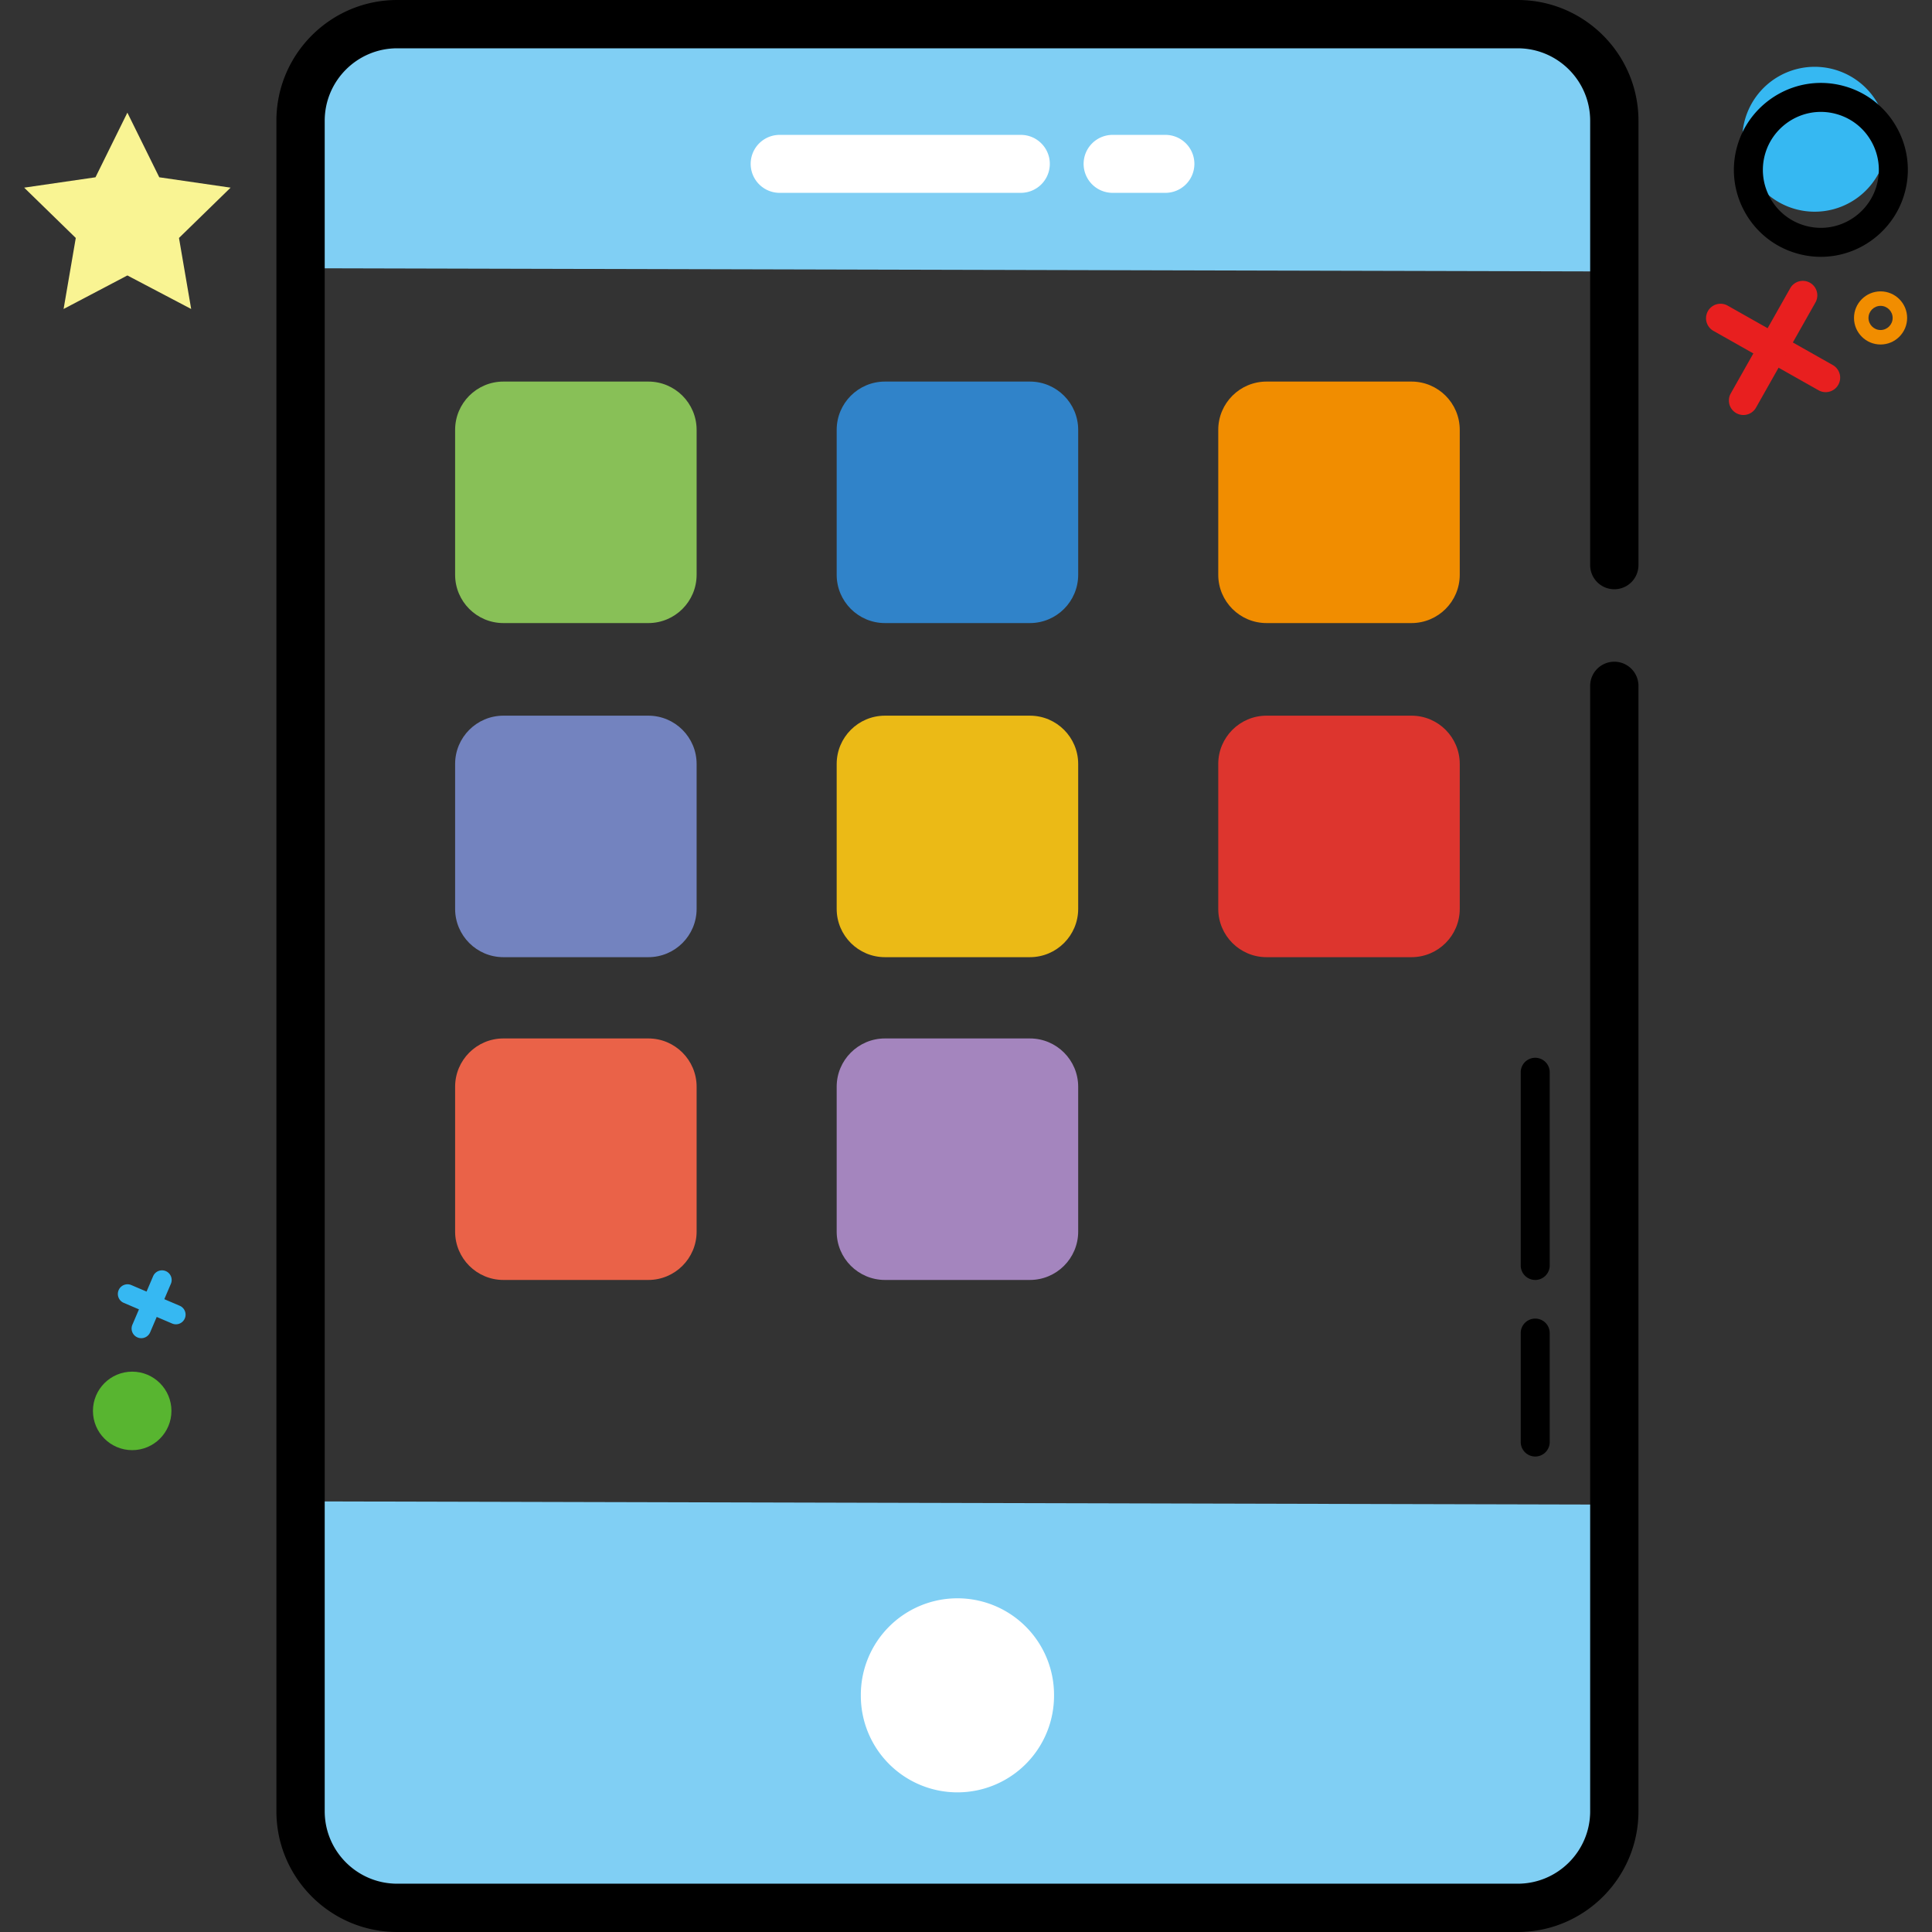 <?xml version="1.0" standalone="no"?><!DOCTYPE svg PUBLIC "-//W3C//DTD SVG 1.1//EN" "http://www.w3.org/Graphics/SVG/1.1/DTD/svg11.dtd"><svg t="1614264550186" class="icon" viewBox="0 0 1024 1024" version="1.1" xmlns="http://www.w3.org/2000/svg" p-id="2230" width="32" height="32" xmlns:xlink="http://www.w3.org/1999/xlink"><rect x="0" y="0" width="1024" height="1024" fill="#333333" stroke="none"/><defs><style type="text/css"></style></defs><path d="M70.066 727.005c11.488 0 20.799 9.311 20.799 20.801 0 11.482-9.313 20.801-20.799 20.801-11.488 0-20.801-9.319-20.801-20.801 0-11.49 9.313-20.801 20.801-20.801z" fill="#58B530" p-id="2231"></path><path d="M813.7 771.986a7.683 7.683 0 0 1-7.681-7.679v-57.75a7.679 7.679 0 0 1 15.362 0v57.75c0 4.237-3.44 7.679-7.681 7.679zM813.7 678.402a7.683 7.683 0 0 1-7.681-7.683v-102.399a7.679 7.679 0 0 1 15.362 0v102.399a7.683 7.683 0 0 1-7.681 7.683z" p-id="2232"></path><path d="M74.873 709.267a5.119 5.119 0 0 1-4.705-7.135l10.99-25.718a5.127 5.127 0 0 1 6.719-2.696 5.121 5.121 0 0 1 2.696 6.721l-10.99 25.714a5.119 5.119 0 0 1-4.709 3.114z" fill="#36B8F2" p-id="2233"></path><path d="M93.225 701.907a5.079 5.079 0 0 1-2.008-0.418l-25.714-10.986a5.123 5.123 0 0 1 4.025-9.421l25.714 10.994a5.119 5.119 0 0 1-2.018 9.831z" fill="#36B8F2" p-id="2234"></path><path d="M855.622 797.467v165.492c0 28.278-22.923 51.201-51.201 51.201H210.502c-28.28 0-51.201-22.923-51.201-51.201v-167.202M159.301 142.173V61.159c0-28.28 22.923-51.201 51.201-51.201h593.918c28.28 0 51.201 22.921 51.201 51.201v82.72" fill="#80CFF4" p-id="2235"></path><path d="M961.827 73.807m-38.398 0a38.398 38.398 0 1 0 76.797 0 38.398 38.398 0 1 0-76.797 0Z" fill="#36B8F2" p-id="2236"></path><path d="M967.628 207.85a7.639 7.639 0 0 1-3.771-0.996l-55.718-31.491a7.679 7.679 0 0 1 7.559-13.374l55.718 31.495a7.679 7.679 0 0 1-3.787 14.366z" fill="#E81F1F" p-id="2237"></path><path d="M924.024 219.96a7.679 7.679 0 0 1-6.677-11.462l31.491-55.714a7.679 7.679 0 1 1 13.37 7.557l-31.491 55.718a7.671 7.671 0 0 1-6.693 3.901z" fill="#E81F1F" p-id="2238"></path><path d="M996.74 182.592c-7.763 0-14.078-6.317-14.078-14.08s6.315-14.08 14.078-14.08c7.761 0 14.08 6.317 14.08 14.08s-6.319 14.08-14.08 14.08z m0-20.479c-3.529 0-6.399 2.874-6.399 6.401s2.872 6.401 6.399 6.401c3.531 0 6.399-2.874 6.399-6.401s-2.868-6.401-6.399-6.401z" fill="#F18D00" p-id="2239"></path><path d="M965.113 136.122a46.113 46.113 0 0 1-12.926-1.856 45.813 45.813 0 0 1-27.502-22.079 45.779 45.779 0 0 1-3.823-35.061c5.697-19.537 23.879-33.181 44.214-33.181 4.361 0 8.707 0.626 12.922 1.854a45.745 45.745 0 0 1 27.5 22.081 45.733 45.733 0 0 1 3.829 35.055c-5.699 19.539-23.879 33.187-44.214 33.187z m-0.038-76.817c-13.554 0-25.668 9.099-29.472 22.123a30.552 30.552 0 0 0 2.55 23.377 30.532 30.532 0 0 0 18.333 14.72c2.822 0.82 5.719 1.238 8.625 1.238 13.55 0 25.668-9.101 29.47-22.129 2.294-7.873 1.39-16.174-2.554-23.371s-10.456-12.424-18.331-14.718a30.702 30.702 0 0 0-8.621-1.24zM804.42 1024H210.502c-35.289 0-64.001-28.71-64.001-63.999V64.001c0-35.289 28.71-64.001 64.001-64.001h593.918c35.287 0 64.001 28.71 64.001 64.001v235.518a12.798 12.798 0 1 1-25.598 0V64.001c0-21.173-17.226-38.4-38.4-38.4H210.502c-21.175 0-38.4 17.228-38.4 38.4v896c0 21.169 17.226 38.396 38.4 38.396h593.918c21.175 0 38.4-17.228 38.4-38.396V363.521a12.798 12.798 0 0 1 12.8-12.798 12.798 12.798 0 0 1 12.798 12.798v596.482c0.002 35.287-28.71 63.997-63.999 63.997z" p-id="2240"></path><path d="M541.062 102.211h-128.001a15.362 15.362 0 0 1 0-30.722h128.001c8.479 0 15.36 6.879 15.36 15.362a15.364 15.364 0 0 1-15.36 15.36zM617.863 102.211h-28.164a15.364 15.364 0 0 1-15.36-15.36 15.364 15.364 0 0 1 15.36-15.362h28.164a15.362 15.362 0 0 1 0 30.722z" fill="#FFFFFF" p-id="2241"></path><path d="M507.461 898.558m-51.201 0a51.201 51.201 0 1 0 102.401 0 51.201 51.201 0 1 0-102.401 0Z" fill="#FFFFFF" p-id="2242"></path><path d="M369.221 304.64c0 14.138-11.46 25.6-25.6 25.6h-76.799c-14.14 0-25.6-11.46-25.6-25.6V227.841c0-14.14 11.46-25.6 25.6-25.6h76.799c14.14 0 25.6 11.46 25.6 25.6v76.799z" fill="#88C057" p-id="2243"></path><path d="M571.459 304.64c0 14.138-11.458 25.6-25.598 25.6h-76.801c-14.136 0-25.6-11.46-25.6-25.6V227.841c0-14.14 11.462-25.6 25.6-25.6h76.801c14.138 0 25.598 11.46 25.598 25.6v76.799z" fill="#3083C9" p-id="2244"></path><path d="M773.698 304.64c0 14.138-11.456 25.6-25.6 25.6h-76.797c-14.138 0-25.6-11.46-25.6-25.6V227.841c0-14.14 11.46-25.6 25.6-25.6h76.797c14.142 0 25.6 11.46 25.6 25.6v76.799z" fill="#F18D00" p-id="2245"></path><path d="M369.221 481.72c0 14.136-11.46 25.602-25.6 25.602h-76.799c-14.14 0-25.6-11.464-25.6-25.602v-76.799c0-14.138 11.46-25.6 25.6-25.6h76.799c14.14 0 25.6 11.46 25.6 25.6v76.799z" fill="#7383BF" p-id="2246"></path><path d="M571.459 481.72c0 14.136-11.458 25.602-25.598 25.602h-76.801c-14.136 0-25.6-11.464-25.6-25.602v-76.799c0-14.138 11.462-25.6 25.6-25.6h76.801c14.138 0 25.598 11.46 25.598 25.6v76.799z" fill="#EBBA16" p-id="2247"></path><path d="M773.698 481.72c0 14.136-11.456 25.602-25.6 25.602h-76.797c-14.138 0-25.6-11.464-25.6-25.602v-76.799c0-14.138 11.46-25.6 25.6-25.6h76.797c14.142 0 25.6 11.46 25.6 25.6v76.799z" fill="#DD352E" p-id="2248"></path><path d="M369.221 652.8c0 14.138-11.46 25.602-25.6 25.602h-76.799c-14.14 0-25.6-11.462-25.6-25.602v-76.801c0-14.138 11.46-25.598 25.6-25.598h76.799c14.14 0 25.6 11.458 25.6 25.598v76.801z" fill="#EA6248" p-id="2249"></path><path d="M571.459 652.8c0 14.138-11.458 25.602-25.598 25.602h-76.801c-14.136 0-25.6-11.462-25.6-25.602v-76.801c0-14.138 11.462-25.598 25.6-25.598h76.801c14.138 0 25.598 11.458 25.598 25.598v76.801z" fill="#A485BE" p-id="2250"></path><path d="M67.512 59.713l16.908 34.253 37.801 5.491-27.354 26.664 6.457 37.647-33.811-17.773-33.809 17.773 6.457-37.647L12.806 99.458l37.803-5.491z" fill="#F9F493" p-id="2251"></path></svg>